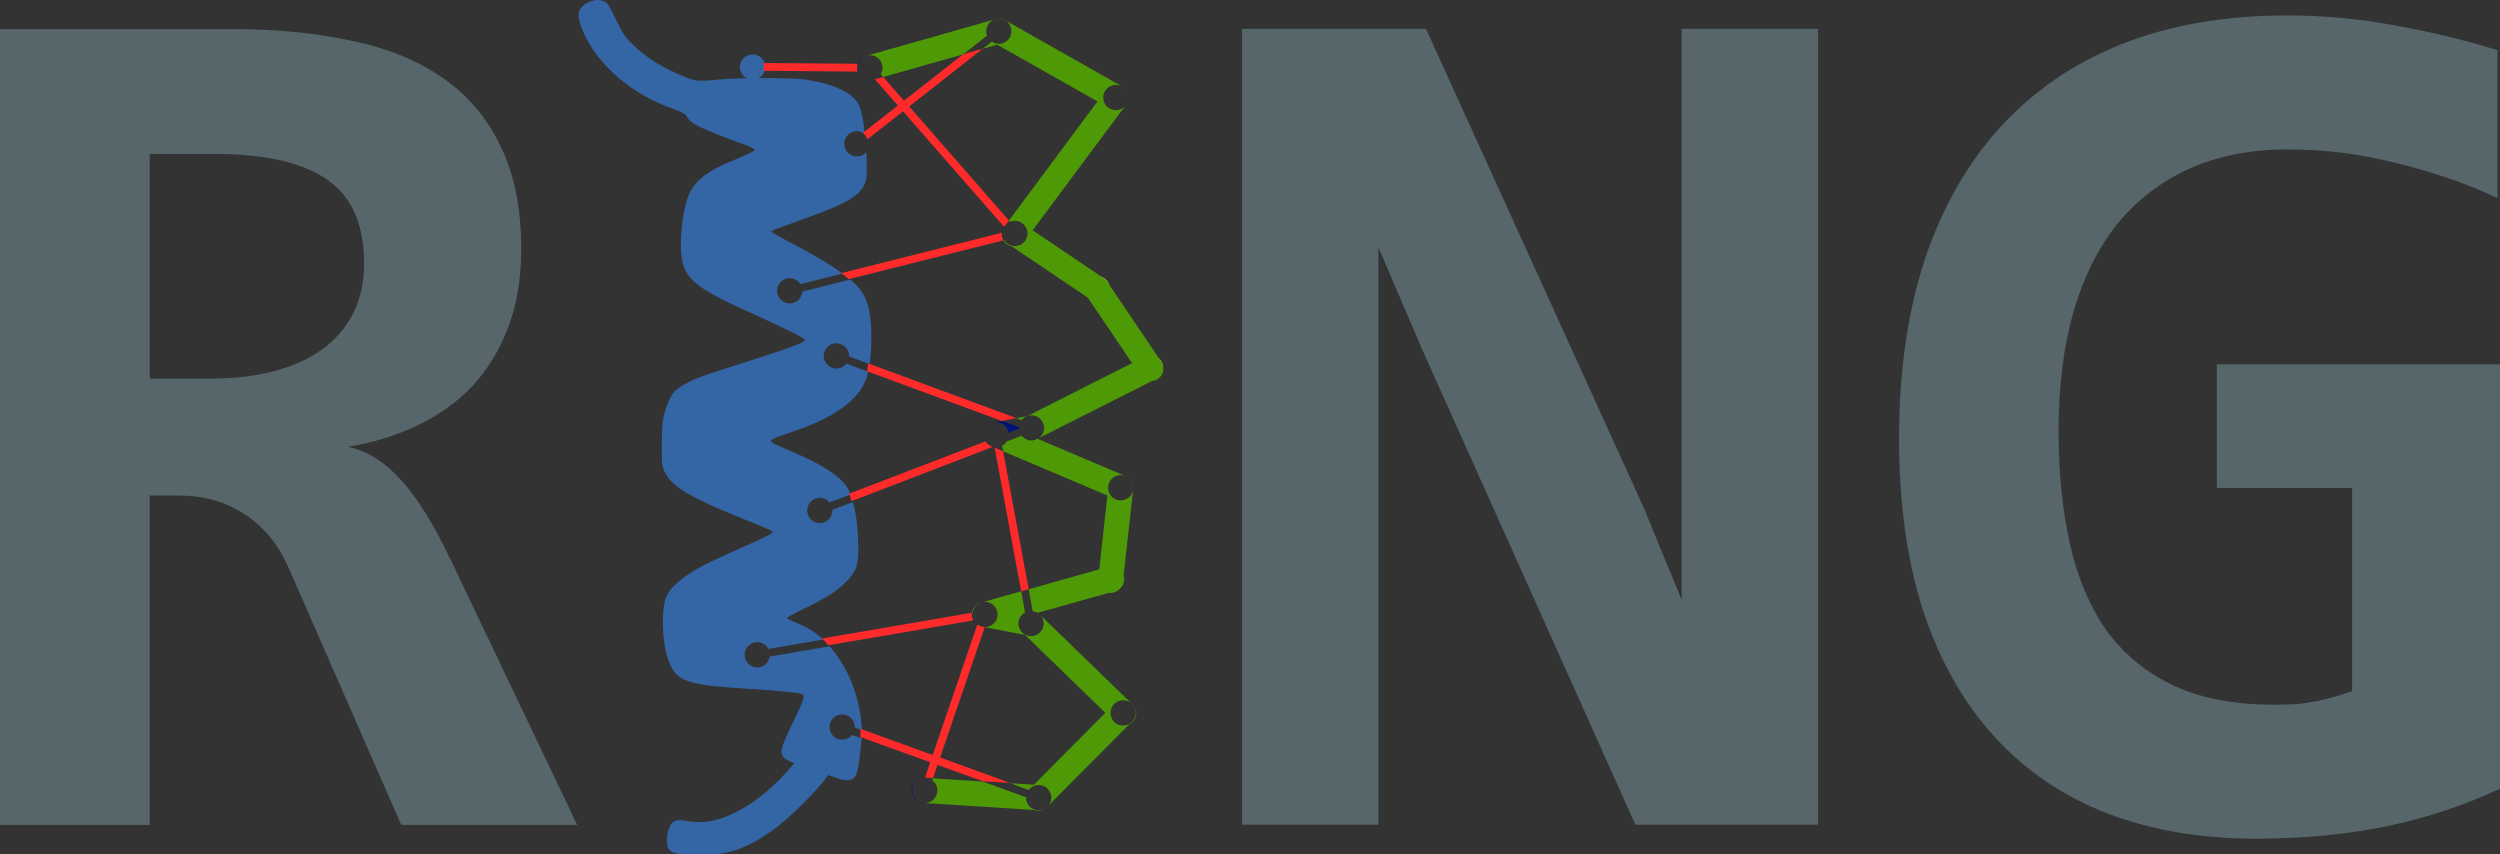 <?xml version="1.0" encoding="UTF-8" standalone="no"?>
<svg
   xmlns:dc="http://purl.org/dc/elements/1.1/"
   xmlns:cc="http://creativecommons.org/ns#"
   xmlns:rdf="http://www.w3.org/1999/02/22-rdf-syntax-ns#"
   xmlns:svg="http://www.w3.org/2000/svg"
   xmlns="http://www.w3.org/2000/svg"
   xmlns:xlink="http://www.w3.org/1999/xlink"
   xmlns:sodipodi="http://sodipodi.sourceforge.net/DTD/sodipodi-0.dtd"
   xmlns:inkscape="http://www.inkscape.org/namespaces/inkscape"
   id="svg1767"
   version="1.1"
   viewBox="0 0 35.139 12.004"
   height="12.004mm"
   width="35.139mm"
   sodipodi:docname="ring_gray_new.svg"
   inkscape:version="0.92.5 (2060ec1f9f, 2020-04-08)">
  <rect x="0" y="0" width="35.139" height="12.004" fill="#333333" stroke="none"/>
  <sodipodi:namedview
     pagecolor="#ffffff"
     bordercolor="#666666"
     borderopacity="1"
     objecttolerance="10"
     gridtolerance="10"
     guidetolerance="10"
     inkscape:pageopacity="0"
     inkscape:pageshadow="2"
     inkscape:window-width="1920"
     inkscape:window-height="1022"
     id="namedview16"
     showgrid="false"
     inkscape:snap-midpoints="false"
     inkscape:zoom="63.733311"
     inkscape:cx="46.6048"
     inkscape:cy="35.362809"
     inkscape:window-x="1080"
     inkscape:window-y="417"
     inkscape:window-maximized="1"
     inkscape:current-layer="svg1767" />
  <defs
     id="defs1761">
    <linearGradient
       gradientUnits="userSpaceOnUse"
       id="linearGradient1009"
       xlink:href="#linearGradient5936"
       gradientTransform="translate(102.419,-84.577)" />
    <linearGradient
       id="linearGradient5936"
       gradientTransform="matrix(1,0,0,1,0,0)">
      <stop
         style="stop-color:#56666b;stop-opacity:1;"
         offset="0"
         id="stop5934" />
    </linearGradient>
    <linearGradient
       id="linearGradient2212"
       gradientTransform="matrix(0.613,0,0,1.632,102.419,-84.577)"
       x1="-149.963"
       y1="52.164"
       x2="-143.564"
       y2="52.164"
       gradientUnits="userSpaceOnUse">
      <stop
         style="stop-color:#9b0014;stop-opacity:1;"
         offset="0"
         id="stop2210" />
    </linearGradient>
    <linearGradient
       inkscape:collect="always"
       xlink:href="#linearGradient5936"
       id="linearGradient18"
       gradientTransform="matrix(0.852,0,0,1.174,102.419,-84.577)"
       x1="-120.258"
       y1="72.38"
       x2="-110.732"
       y2="72.38"
       gradientUnits="userSpaceOnUse" />
    <linearGradient
       inkscape:collect="always"
       xlink:href="#linearGradient5936"
       id="linearGradient20"
       gradientTransform="matrix(0.851,0,0,1.175,102.419,-84.577)"
       x1="-99.864"
       y1="72.3"
       x2="-90.348"
       y2="72.3"
       gradientUnits="userSpaceOnUse" />
    <linearGradient
       inkscape:collect="always"
       xlink:href="#linearGradient5936"
       id="linearGradient22"
       gradientTransform="matrix(0.854,0,0,1.17,102.419,-84.577)"
       x1="-88.629"
       y1="72.45"
       x2="-78.743"
       y2="72.45"
       gradientUnits="userSpaceOnUse" />
    <clipPath
       clipPathUnits="userSpaceOnUse"
       id="clipPath34">
      <use
         x="0"
         y="0"
         xlink:href="#g30"
         id="use36"
         width="100%"
         height="100%" />
    </clipPath>
  </defs>
  <path
     inkscape:connector-curvature="0"
     id="path7842"
     style="font-weight:bold;font-size:17.527px;line-height:1.25;font-family:Consolas;-inkscape-font-specification:'Consolas Bold';letter-spacing:0px;word-spacing:0px;fill:url(#linearGradient18);stroke-width:0.438"
     d="M 5.64,11.595 4.065,8 Q 3.843,7.487 3.44,7.23 3.047,6.965 2.508,6.965 H 2.105 V 11.595 H 0 V 0.409 h 3.261 q 0.924,0 1.677,0.163 0.753,0.154 1.284,0.522 0.531,0.368 0.813,0.959 0.291,0.591 0.291,1.446 0,0.616 -0.18,1.095 Q 6.966,5.074 6.641,5.425 6.316,5.767 5.862,5.981 5.417,6.195 4.887,6.28 5.297,6.366 5.64,6.751 5.982,7.128 6.324,7.846 L 8.113,11.595 Z M 5.118,3.704 q 0,-0.822 -0.522,-1.181 Q 4.074,2.164 3.03,2.164 H 2.105 v 3.158 h 0.856 q 0.488,0 0.881,-0.103 Q 4.245,5.116 4.527,4.911 4.81,4.706 4.964,4.406 5.118,4.098 5.118,3.704 Z" />
  <path
     inkscape:connector-curvature="0"
     id="path7845"
     style="font-weight:bold;font-size:17.527px;line-height:1.25;font-family:Consolas;-inkscape-font-specification:'Consolas Bold';letter-spacing:0px;word-spacing:0px;fill:url(#linearGradient20);stroke-width:0.438"
     d="M 22.986,11.591 19.991,4.915 19.375,3.478 V 8.116 11.591 H 17.458 V 0.405 h 2.585 l 3.055,6.718 0.539,1.309 V 3.495 0.405 h 1.917 V 11.591 Z" />
  <path
     inkscape:connector-curvature="0"
     id="path7847"
     style="font-weight:bold;font-size:17.527px;line-height:1.25;font-family:Consolas;-inkscape-font-specification:'Consolas Bold';letter-spacing:0px;word-spacing:0px;fill:url(#linearGradient22);stroke-width:0.438"
     d="M 31.159,6.858 V 5.121 h 3.979 v 5.965 q -0.77,0.359 -1.609,0.531 -0.839,0.171 -1.823,0.171 -1.164,0 -2.097,-0.359 Q 28.686,11.069 28.036,10.358 27.385,9.648 27.034,8.595 26.692,7.543 26.692,6.156 q 0,-1.395 0.359,-2.499 0.368,-1.104 1.061,-1.866 0.702,-0.77 1.712,-1.172 1.018,-0.402 2.319,-0.402 0.77,0 1.498,0.137 0.736,0.128 1.463,0.351 V 2.784 Q 34.471,2.485 33.701,2.297 32.94,2.1 32.161,2.1 q -0.787,0 -1.395,0.274 -0.599,0.274 -1.01,0.779 -0.402,0.505 -0.616,1.241 -0.205,0.736 -0.205,1.66 0,0.89 0.163,1.609 0.163,0.71 0.522,1.215 0.368,0.496 0.941,0.762 0.573,0.265 1.395,0.265 0.197,0 0.342,-0.009 0.145,-0.017 0.274,-0.043 0.128,-0.026 0.24,-0.06 0.12,-0.034 0.248,-0.077 V 6.858 Z" />
  <g
     id="g32"
     clip-path="url(#clipPath34)">
    <g
       inkscape:label="Clip"
       id="g30">
      <g
         id="g39">
        <path
           style="fill:#00117c;fill-opacity:1;stroke:none;stroke-width:0.155;stroke-linecap:round"
           d="M 12.159,0.789 A 0.176,0.176 0 0 0 12.055,0.897 h 0.006 c 0.009,-0.026 0.022,-0.051 0.041,-0.07 0.017,-0.017 0.036,-0.029 0.057,-0.038 z"
           id="path96" />
        <path
           style="fill:#00117c;fill-opacity:1;stroke:none;stroke-width:0.155;stroke-linecap:round"
           d="m 12.054,1.007 a 0.176,0.176 0 0 0 0.171,0.122 c -0.046,-5.29e-4 -0.09,-0.018 -0.123,-0.051 -0.02,-0.02 -0.033,-0.045 -0.041,-0.071 z"
           id="path94" />
        <path
           style="fill:#00117c;fill-opacity:1;stroke:none;stroke-width:0.155;stroke-linecap:round"
           d="m 12.368,1.055 c -0.005,0.007 -0.009,0.016 -0.016,0.023 h 5.29e-4 c 0.007,-0.007 0.01,-0.015 0.015,-0.023 z"
           id="path92" />
        <path
           style="fill:#00117c;fill-opacity:1;stroke:none;stroke-width:0.155;stroke-linecap:round"
           d="m 12.297,1.114 -5.29e-4,5.29e-4 h 0.001 z"
           id="path90" />
        <path
           style="fill:#00117c;fill-opacity:1;stroke:none;stroke-width:0.155;stroke-linecap:round"
           d="m 12.289,1.117 c -0.019,0.007 -0.038,0.012 -0.059,0.012 a 0.176,0.176 0 0 0 0.045,-0.008 z"
           id="path88" />
        <path
           style="fill:#00117c;fill-opacity:1;stroke:none;stroke-width:0.155;stroke-linecap:round"
           d="m 15.811,1.246 c 0.015,0.016 0.027,0.034 0.036,0.054 a 0.176,0.176 0 0 0 -0.004,-0.008 0.176,0.176 0 0 0 -5.29e-4,-0.002 0.176,0.176 0 0 0 -0.018,-0.028 0.176,0.176 0 0 0 -0.013,-0.015 z"
           id="path86" />
        <path
           style="fill:#00117c;fill-opacity:1;stroke:none;stroke-width:0.155;stroke-linecap:round"
           d="m 15.85,1.307 c 0.007,0.018 0.011,0.037 0.011,0.057 a 0.176,0.176 0 0 0 -0.011,-0.057 z"
           id="path84" />
        <path
           style="fill:#00117c;fill-opacity:1;stroke:none;stroke-width:0.155;stroke-linecap:round"
           d="m 15.861,1.377 c -7.94e-4,0.02 -0.004,0.041 -0.012,0.059 a 0.176,0.176 0 0 0 0.012,-0.059 z"
           id="path82" />
        <path
           style="fill:#00117c;fill-opacity:1;stroke:none;stroke-width:0.155;stroke-linecap:round"
           d="m 15.846,1.443 c -0.008,0.018 -0.019,0.033 -0.032,0.048 a 0.176,0.176 0 0 0 0.032,-0.048 z"
           id="path80" />
        <path
           style="fill:#ffffff;fill-opacity:1;stroke:none;stroke-width:0.155;stroke-linecap:round"
           d="m 11.029,2.464 c 0.047,0 0.092,0.018 0.126,0.052 0.033,0.033 0.052,0.078 0.052,0.125 0,0.047 -0.018,0.092 -0.052,0.126 -0.033,0.033 -0.079,0.052 -0.126,0.052 -0.047,0 -0.092,-0.018 -0.125,-0.052 -0.033,-0.033 -0.052,-0.079 -0.052,-0.126 0,-0.047 0.019,-0.092 0.052,-0.125 0.033,-0.033 0.078,-0.052 0.125,-0.052 z"
           id="path78" />
        <path
           style="fill:#ffffff;fill-opacity:1;stroke:none;stroke-width:0.155;stroke-linecap:round"
           d="m 9.774,3.185 c 0.047,0 0.092,0.018 0.125,0.052 0.033,0.033 0.052,0.078 0.052,0.125 0,0.047 -0.019,0.092 -0.052,0.126 -0.033,0.033 -0.078,0.052 -0.125,0.052 -0.047,0 -0.092,-0.018 -0.126,-0.052 -0.033,-0.033 -0.052,-0.079 -0.052,-0.126 0,-0.047 0.018,-0.092 0.052,-0.125 0.033,-0.033 0.079,-0.052 0.126,-0.052 z"
           id="path76" />
        <path
           style="fill:#00117c;fill-opacity:1;stroke:none;stroke-width:0.155;stroke-linecap:round"
           d="m 14.113,3.19 a 0.176,0.176 0 0 0 -0.002,0.004 0.176,0.176 0 0 0 -0.028,0.077 l 0.007,-0.002 c 0.002,-0.028 0.012,-0.054 0.026,-0.077 z"
           id="path74" />
        <path
           style="fill:#ffffff;fill-opacity:1;stroke:none;stroke-width:0.155;stroke-linecap:round"
           d="m 15.419,3.88 c 0.047,0 0.092,0.019 0.126,0.052 0.033,0.033 0.052,0.078 0.052,0.125 0,0.047 -0.018,0.092 -0.052,0.125 -0.033,0.033 -0.079,0.052 -0.126,0.052 -0.047,0 -0.092,-0.019 -0.125,-0.052 -0.033,-0.033 -0.052,-0.078 -0.052,-0.125 0,-0.047 0.019,-0.092 0.052,-0.125 0.033,-0.033 0.078,-0.052 0.125,-0.052 z"
           id="path72" />
        <path
           style="fill:#ffffff;fill-opacity:1;stroke:none;stroke-width:0.155;stroke-linecap:round"
           d="m 16.17,4.993 c 0.047,0 0.092,0.018 0.125,0.052 0.033,0.033 0.052,0.079 0.052,0.126 0,0.047 -0.019,0.092 -0.052,0.125 -0.033,0.033 -0.078,0.052 -0.125,0.052 -0.047,0 -0.092,-0.019 -0.126,-0.052 -0.033,-0.033 -0.052,-0.078 -0.052,-0.125 0,-0.047 0.018,-0.092 0.052,-0.126 0.033,-0.033 0.079,-0.052 0.126,-0.052 z"
           id="path70" />
        <path
           style="fill:#ffffff;fill-opacity:1;stroke:none;stroke-width:0.155;stroke-linecap:round"
           d="m 10.048,5.541 c 0.047,0 0.092,0.018 0.125,0.052 0.033,0.033 0.052,0.079 0.052,0.126 0,0.047 -0.019,0.092 -0.052,0.125 -0.033,0.033 -0.078,0.052 -0.125,0.052 -0.047,0 -0.092,-0.018 -0.126,-0.052 -0.033,-0.033 -0.052,-0.078 -0.052,-0.125 0,-0.047 0.018,-0.092 0.052,-0.126 0.033,-0.033 0.079,-0.052 0.126,-0.052 z"
           id="path68" />
        <path
           style="fill:#00117c;fill-opacity:1;stroke:none;stroke-width:0.155;stroke-linecap:round"
           d="m 14.082,5.917 -0.092,0.018 a 0.176,0.176 0 0 0 -0.004,0 0.176,0.176 0 0 0 -0.134,0.269 l 0.003,-0.001 c -0.017,-0.028 -0.029,-0.058 -0.029,-0.091 0,-0.047 0.019,-0.092 0.052,-0.125 0.033,-0.033 0.079,-0.052 0.126,-0.052 0.047,0 0.092,0.019 0.125,0.052 0.026,0.025 0.039,0.059 0.046,0.093 l 0.15,-0.058 c -1.51e-4,-0.003 -0.002,-0.006 -0.002,-0.009 0,-0.003 0.001,-0.005 0.002,-0.008 l -0.241,-0.089 z"
           id="path66" />
        <path
           style="fill:#ffffff;fill-opacity:1;stroke:none;stroke-width:0.155;stroke-linecap:round"
           d="m 9.812,6.106 c 0.047,0 0.092,0.018 0.126,0.052 0.033,0.033 0.052,0.079 0.052,0.126 0,0.047 -0.018,0.092 -0.052,0.125 -0.033,0.033 -0.079,0.052 -0.126,0.052 -0.047,0 -0.092,-0.018 -0.125,-0.052 -0.033,-0.033 -0.052,-0.078 -0.052,-0.125 0,-0.047 0.019,-0.092 0.052,-0.126 0.033,-0.033 0.078,-0.052 0.125,-0.052 z"
           id="path64" />
        <path
           style="fill:#00117c;fill-opacity:1;stroke:none;stroke-width:0.155;stroke-linecap:round"
           d="m 13.896,6.25 c 0.006,0.004 0.011,0.01 0.018,0.013 0.001,7.94e-4 0.003,7.94e-4 0.005,0.002 -0.008,-0.004 -0.016,-0.01 -0.023,-0.015 z"
           id="path62" />
        <path
           style="fill:#00117c;fill-opacity:1;stroke:none;stroke-width:0.155;stroke-linecap:round"
           d="m 13.957,6.28 -0.002,0.001 0.026,0.011 -0.002,-0.008 c -0.007,-10e-4 -0.014,-0.002 -0.021,-0.004 z"
           id="path60" />
        <path
           style="fill:#ffffff;fill-opacity:1;stroke:none;stroke-width:0.155;stroke-linecap:round"
           d="m 11.071,7.72 c 0.047,0 0.092,0.019 0.126,0.052 0.033,0.033 0.052,0.078 0.052,0.125 0,0.047 -0.019,0.092 -0.052,0.126 -0.033,0.033 -0.079,0.052 -0.126,0.052 -0.047,0 -0.092,-0.018 -0.125,-0.052 -0.033,-0.033 -0.052,-0.079 -0.052,-0.126 0,-0.047 0.018,-0.092 0.052,-0.125 0.033,-0.033 0.078,-0.052 0.125,-0.052 z"
           id="path58" />
        <path
           style="fill:#ffffff;fill-opacity:1;stroke:none;stroke-width:0.155;stroke-linecap:round"
           d="m 15.612,7.964 c 0.047,0 0.092,0.018 0.125,0.052 0.033,0.033 0.052,0.079 0.052,0.126 0,0.047 -0.019,0.092 -0.052,0.125 -0.033,0.033 -0.078,0.052 -0.125,0.052 -0.047,0 -0.092,-0.019 -0.126,-0.052 -0.033,-0.033 -0.052,-0.078 -0.052,-0.125 0,-0.047 0.018,-0.092 0.052,-0.126 0.033,-0.033 0.079,-0.052 0.126,-0.052 z"
           id="path56" />
        <path
           style="fill:#ffffff;fill-opacity:1;stroke:none;stroke-width:0.155;stroke-linecap:round"
           d="m 9.657,8.586 c 0.047,0 0.092,0.019 0.125,0.052 0.033,0.033 0.052,0.078 0.052,0.125 0,0.047 -0.019,0.092 -0.052,0.126 -0.033,0.033 -0.078,0.052 -0.125,0.052 -0.047,0 -0.092,-0.018 -0.126,-0.052 -0.033,-0.033 -0.052,-0.079 -0.052,-0.126 0,-0.047 0.018,-0.092 0.052,-0.125 0.033,-0.033 0.079,-0.052 0.126,-0.052 z"
           id="path52" />
        <path
           style="fill:#00117c;fill-opacity:1;stroke:none;stroke-width:0.155;stroke-linecap:round"
           d="m 13.666,8.638 c 0,0.029 0.009,0.056 0.023,0.081 -0.013,-0.025 -0.023,-0.052 -0.023,-0.081 z"
           id="path50" />
        <path
           style="fill:#00117c;fill-opacity:1;stroke:none;stroke-width:0.155;stroke-linecap:round"
           d="m 13.689,8.72 -0.007,10e-4 a 0.176,0.176 0 0 0 0.038,0.048 0.176,0.176 0 0 0 0.018,0.014 l 0.002,-0.005 c -0.007,-0.005 -0.015,-0.008 -0.021,-0.014 -0.013,-0.013 -0.022,-0.028 -0.03,-0.043 z"
           id="path48" />
        <path
           style="fill:#00117c;fill-opacity:1;stroke:none;stroke-width:0.155;stroke-linecap:round"
           d="m 10.782,9.107 c 0.013,0.025 0.022,0.051 0.022,0.08 -2.6e-4,-0.029 -0.009,-0.055 -0.022,-0.08 z"
           id="path46" />
        <path
           style="fill:#00117c;fill-opacity:1;stroke:none;stroke-width:0.155;stroke-linecap:round"
           d="m 12.991,10.933 a 0.176,0.176 0 0 0 -0.004,0.352 c -0.043,-0.003 -0.084,-0.019 -0.114,-0.05 -0.033,-0.033 -0.052,-0.079 -0.052,-0.126 0,-0.047 0.019,-0.092 0.052,-0.125 0.033,-0.033 0.076,-0.051 0.122,-0.052 a 0.176,0.176 0 0 0 -0.004,0 z"
           id="path44" />
      </g>
    </g>
  </g>
  <g
     id="g147">
    <path
       transform="scale(0.265)"
       id="path104"
       d="M 31.703 0 C 31.416 0.004 31.1 0.126 30.893 0.334 C 30.606 0.62 30.616 0.96 30.934 1.688 C 31.718 3.484 33.5 5.004 35.752 5.795 C 36.206 5.954 36.355 6.043 36.439 6.207 C 36.499 6.322 36.688 6.498 36.861 6.6 C 37.222 6.81 38.524 7.342 39.424 7.648 C 39.761 7.763 40.035 7.899 40.035 7.949 C 40.035 7.999 39.605 8.212 39.078 8.424 C 37.403 9.096 36.717 9.663 36.43 10.615 C 36.224 11.297 36.085 12.441 36.119 13.189 C 36.189 14.737 36.636 15.147 39.848 16.609 C 41.783 17.491 42.606 17.897 42.672 18.004 C 42.766 18.157 42.021 18.427 38.105 19.666 C 36.67 20.12 35.975 20.476 35.652 20.918 C 35.541 21.071 35.37 21.472 35.275 21.809 C 35.129 22.328 35.103 22.596 35.102 23.574 C 35.1 24.664 35.11 24.747 35.287 25.092 C 35.666 25.828 36.665 26.419 39.33 27.484 C 40.187 27.827 40.918 28.137 40.953 28.172 C 41.049 28.267 40.8 28.401 39.307 29.061 C 37.613 29.809 37.155 30.038 36.545 30.441 C 35.906 30.863 35.517 31.25 35.35 31.629 C 35.06 32.284 35.102 34.01 35.432 34.969 C 35.833 36.135 36.353 36.328 39.611 36.529 C 41.414 36.64 42.43 36.744 42.568 36.83 C 42.703 36.913 42.62 37.158 42.111 38.203 C 41.278 39.912 41.265 40.079 41.928 40.404 L 42.125 40.473 C 41.91 40.741 41.68 41.002 41.428 41.26 C 40.614 42.089 39.848 42.668 39.027 43.078 C 38.023 43.579 37.268 43.708 36.346 43.533 C 36.079 43.483 35.91 43.484 35.783 43.545 C 35.551 43.651 35.371 44.1 35.371 44.574 C 35.371 45.018 35.526 45.212 35.941 45.281 C 36.097 45.308 36.258 45.34 36.299 45.357 C 36.34 45.373 36.79 45.376 37.301 45.361 C 38.709 45.32 39.639 44.987 40.977 44.043 C 41.828 43.442 43.39 41.893 43.934 41.111 L 43.936 41.109 L 44.574 41.334 C 45.016 41.438 45.278 41.368 45.406 41.113 C 45.494 40.941 45.585 40.348 45.709 39.164 L 45.186 38.975 C 45.17 38.994 45.163 39.021 45.143 39.039 C 45.017 39.165 44.845 39.234 44.668 39.234 C 44.491 39.234 44.321 39.165 44.195 39.039 C 44.07 38.914 43.998 38.742 43.998 38.564 C 43.998 38.387 44.07 38.218 44.195 38.092 C 44.321 37.966 44.49 37.896 44.668 37.896 C 44.846 37.896 45.017 37.966 45.143 38.092 C 45.268 38.218 45.338 38.387 45.338 38.564 C 45.338 38.572 45.334 38.58 45.334 38.588 L 45.709 38.725 C 45.694 37.835 45.409 36.621 44.965 35.73 C 44.667 35.134 44.35 34.674 44.006 34.279 L 40.816 34.826 C 40.794 34.967 40.741 35.101 40.639 35.203 C 40.513 35.329 40.343 35.4 40.166 35.4 C 39.988 35.4 39.817 35.329 39.691 35.203 C 39.566 35.078 39.496 34.908 39.496 34.73 C 39.496 34.553 39.566 34.381 39.691 34.256 C 39.817 34.13 39.988 34.061 40.166 34.061 C 40.344 34.061 40.513 34.13 40.639 34.256 C 40.686 34.303 40.719 34.361 40.75 34.42 L 43.67 33.92 C 43.259 33.54 42.802 33.249 42.252 33.039 C 41.972 32.932 41.744 32.815 41.744 32.779 C 41.744 32.745 42.134 32.529 42.613 32.301 C 43.816 31.729 44.478 31.299 44.959 30.779 C 45.487 30.209 45.563 29.903 45.512 28.541 C 45.485 27.803 45.383 27.147 45.238 26.625 L 44.145 27.045 C 44.145 27.056 44.152 27.063 44.152 27.074 C 44.152 27.252 44.081 27.422 43.955 27.547 C 43.83 27.672 43.66 27.744 43.482 27.744 C 43.305 27.744 43.133 27.672 43.008 27.547 C 42.882 27.421 42.812 27.252 42.812 27.074 C 42.812 26.897 42.882 26.725 43.008 26.6 C 43.133 26.474 43.305 26.404 43.482 26.404 C 43.66 26.404 43.83 26.474 43.955 26.6 C 43.97 26.615 43.977 26.638 43.994 26.656 L 45.113 26.227 C 45.059 26.089 45.003 25.955 44.939 25.855 C 44.556 25.25 43.585 24.619 42.055 23.979 C 41.497 23.745 40.993 23.512 40.938 23.461 C 40.801 23.337 40.915 23.281 42.123 22.867 C 43.673 22.336 44.691 21.759 45.361 21.031 C 45.709 20.654 45.922 20.25 46.053 19.719 L 44.881 19.285 L 44.879 19.285 C 44.864 19.308 44.856 19.332 44.836 19.352 C 44.71 19.477 44.539 19.549 44.361 19.549 C 44.184 19.549 44.014 19.477 43.889 19.352 C 43.763 19.226 43.691 19.056 43.691 18.879 C 43.691 18.701 43.763 18.53 43.889 18.404 C 44.014 18.279 44.184 18.209 44.361 18.209 C 44.539 18.209 44.711 18.279 44.836 18.404 C 44.962 18.53 45.031 18.701 45.031 18.879 C 45.031 18.886 45.027 18.895 45.027 18.902 L 46.125 19.309 C 46.181 18.931 46.216 18.511 46.217 17.971 C 46.217 16.322 45.968 15.584 45.17 14.881 C 45.151 14.866 45.12 14.843 45.1 14.826 L 42.549 15.467 C 42.537 15.628 42.474 15.782 42.359 15.896 C 42.234 16.022 42.064 16.094 41.887 16.094 C 41.709 16.094 41.537 16.022 41.412 15.896 C 41.287 15.771 41.217 15.601 41.217 15.424 C 41.217 15.246 41.287 15.075 41.412 14.949 C 41.538 14.824 41.709 14.754 41.887 14.754 C 42.064 14.754 42.234 14.824 42.359 14.949 C 42.393 14.983 42.415 15.03 42.441 15.072 L 44.691 14.508 C 44.07 14.055 43.183 13.518 42.172 12.996 C 41.488 12.643 40.928 12.328 40.928 12.295 C 40.928 12.224 40.962 12.213 42.703 11.586 C 44.895 10.797 45.569 10.412 45.846 9.785 C 45.987 9.467 45.993 9.344 45.953 8.139 C 45.952 8.108 45.949 8.097 45.945 8.068 C 45.937 8.08 45.933 8.09 45.922 8.102 C 45.796 8.227 45.625 8.297 45.447 8.297 C 45.27 8.297 45.1 8.227 44.975 8.102 C 44.849 7.976 44.779 7.804 44.779 7.627 C 44.779 7.449 44.849 7.28 44.975 7.154 C 45.1 7.029 45.27 6.957 45.447 6.957 C 45.604 6.957 45.75 7.021 45.869 7.119 L 45.869 7.117 C 45.85 7.106 45.83 7.091 45.811 7.078 L 45.859 7.041 C 45.796 6.406 45.71 5.886 45.559 5.568 C 45.268 4.955 44.275 4.47 42.832 4.236 C 42.376 4.162 41.296 4.133 40.23 4.139 C 40.263 4.124 40.291 4.097 40.322 4.076 C 40.345 4.057 40.372 4.05 40.393 4.029 C 40.393 4.029 40.395 4.027 40.395 4.027 C 40.52 3.901 40.592 3.732 40.592 3.555 C 40.592 3.377 40.52 3.205 40.395 3.08 C 40.33 3.016 40.254 2.969 40.172 2.936 C 40.091 2.902 40.005 2.885 39.916 2.885 C 39.829 2.885 39.743 2.904 39.664 2.936 C 39.582 2.97 39.505 3.019 39.441 3.082 C 39.316 3.208 39.244 3.377 39.244 3.555 C 39.244 3.732 39.316 3.904 39.441 4.029 C 39.492 4.08 39.555 4.113 39.617 4.145 C 39.083 4.156 38.578 4.175 38.211 4.211 C 37.005 4.325 36.92 4.318 36.283 4.061 C 35.238 3.637 34.331 3.088 33.701 2.496 C 33.167 1.994 33.073 1.861 32.672 1.035 C 32.275 0.218 32.204 0.118 31.979 0.043 C 31.894 0.017 31.8 0.001 31.703 0.002 L 31.703 0 z "
       style="fill:#3465a4;fill-opacity:1;stroke:none;stroke-width:0.585;stroke-linecap:round" />
    <g
       id="g132"
       style="">
      <g
         id="g152">
        <path
           id="path98"
           d="m 14.038,0.261 a 0.176,0.176 0 0 0 -0.013,5.3e-4 0.176,0.176 0 0 0 -0.063,0.017 l -1.782,0.505 a 0.176,0.176 0 0 0 -0.02,0.006 c 0.021,-0.009 0.044,-0.013 0.068,-0.013 0.047,0 0.092,0.018 0.125,0.052 0.033,0.033 0.052,0.078 0.052,0.125 0,0.032 -0.011,0.061 -0.027,0.088 l 0.036,0.041 1.123,-0.318 0.337,-0.264 c -0.007,-0.019 -0.012,-0.04 -0.012,-0.061 0,-0.047 0.019,-0.092 0.052,-0.125 0.033,-0.033 0.078,-0.052 0.125,-0.052 z"
           style="fill:#4e9a06;fill-opacity:1;stroke:none;stroke-width:0.155;stroke-linecap:round" />
        <path
           id="path102"
           d="m 14.042,0.26 0.001,0.001 a 0.176,0.176 0 0 0 -0.004,0 c 0.047,1.4e-4 0.092,0.019 0.125,0.052 0.033,0.033 0.052,0.078 0.052,0.125 0,0.047 -0.018,0.092 -0.052,0.126 -0.033,0.033 -0.079,0.052 -0.126,0.052 -0.035,0 -0.067,-0.013 -0.096,-0.032 l -0.129,0.101 0.203,-0.057 1.41,0.797 -1.246,1.676 0.015,0.017 c -0.021,0.009 -0.04,0.022 -0.056,0.038 0.033,-0.033 0.078,-0.052 0.125,-0.052 0.047,0 0.092,0.018 0.126,0.052 0.033,0.033 0.052,0.078 0.052,0.125 0,0.047 -0.018,0.092 -0.052,0.126 -0.033,0.033 -0.079,0.052 -0.126,0.052 -0.047,0 -0.092,-0.018 -0.125,-0.052 -0.009,-0.009 -0.015,-0.021 -0.022,-0.032 l -0.013,0.004 a 0.176,0.176 0 0 0 0.118,0.085 l 1.067,0.719 0.623,0.921 -1.472,0.744 -0.155,0.03 0.076,0.028 c 0.004,-0.005 0.006,-0.011 0.011,-0.016 0.033,-0.033 0.079,-0.052 0.126,-0.052 0.047,0 0.092,0.019 0.125,0.052 0.033,0.033 0.052,0.078 0.052,0.125 0,0.047 -0.019,0.092 -0.052,0.126 -0.012,0.012 -0.026,0.019 -0.04,0.027 l 1.607,-0.812 a 0.176,0.176 0 0 0 0.151,-0.236 0.176,0.176 0 0 0 -0.048,-0.078 l -0.7,-1.037 a 0.176,0.176 0 0 0 -0.066,-0.086 0.176,0.176 0 0 0 -0.033,-0.022 L 14.514,3.237 15.808,1.498 c -0.033,0.032 -0.077,0.05 -0.123,0.05 -0.047,0 -0.092,-0.018 -0.126,-0.052 -0.033,-0.033 -0.052,-0.079 -0.052,-0.126 0,-0.047 0.019,-0.092 0.052,-0.125 0.033,-0.033 0.079,-0.052 0.126,-0.052 0.047,0 0.091,0.018 0.124,0.051 a 0.176,0.176 0 0 0 -0.003,-0.003 0.176,0.176 0 0 0 -5.3e-4,0 0.176,0.176 0 0 0 -0.006,-0.006 0.176,0.176 0 0 0 -0.022,-0.016 0.176,0.176 0 0 0 -0.006,-0.004 l -5.29e-4,-5.29e-4 a 0.176,0.176 0 0 0 -0.015,-0.008 l -1.607,-0.91 a 0.176,0.176 0 0 0 -0.09,-0.036 0.176,0.176 0 0 0 -0.008,-5.3e-4 0.176,0.176 0 0 0 -0.01,-0.001 z"
           style="fill:#4e9a06;fill-opacity:1;stroke:none;stroke-width:0.155;stroke-linecap:round" />
      </g>
      <path
         style="fill:#4e9a06;fill-opacity:1;stroke:none;stroke-width:0.155;stroke-linecap:round"
         d="m 14.583,6.167 c 0,0 -5.29e-4,0 -5.29e-4,0 -0.026,0.014 -0.054,0.024 -0.084,0.024 -0.047,0 -0.092,-0.018 -0.126,-0.052 -0.004,-0.004 -0.006,-0.01 -0.01,-0.015 l -0.216,0.083 c -0.007,0.01 -0.011,0.021 -0.02,0.03 -0.012,0.012 -0.027,0.019 -0.041,0.027 v 5.29e-4 l 0.014,0.079 1.466,0.621 -0.115,1.038 -0.992,0.28 0.056,0.309 c 0.038,0.005 0.074,0.02 0.102,0.048 a 0.176,0.176 0 0 0 -0.033,-0.026 l 1.002,-0.281 a 0.176,0.176 0 0 0 0.163,-0.068 0.176,0.176 0 0 0 0.001,-5.29e-4 0.176,0.176 0 0 0 0.043,-0.178 l 0.136,-1.211 a 0.176,0.176 0 0 0 0.002,-0.018 c -5.29e-4,0.046 -0.019,0.091 -0.052,0.124 -0.033,0.033 -0.079,0.052 -0.126,0.052 -0.047,0 -0.092,-0.018 -0.125,-0.052 -0.033,-0.033 -0.052,-0.079 -0.052,-0.126 -10e-5,-0.047 0.019,-0.092 0.052,-0.125 0.033,-0.033 0.078,-0.052 0.125,-0.052 0.047,0 0.092,0.019 0.126,0.052 0.033,0.033 0.051,0.078 0.052,0.125 a 0.176,0.176 0 0 0 -0.137,-0.174 z"
         id="path100" />
      <path
         style="fill:#4e9a06;fill-opacity:1;stroke:none;stroke-width:0.155;stroke-linecap:round"
         d="m 14.354,8.311 -0.53,0.149 a 0.176,0.176 0 0 0 -0.163,0.153 l 0.01,-0.002 c 0.006,-0.037 0.02,-0.073 0.047,-0.1 0.033,-0.033 0.078,-0.052 0.125,-0.052 0.047,0 0.092,0.018 0.126,0.052 0.033,0.033 0.052,0.079 0.052,0.126 0,0.047 -0.018,0.092 -0.052,0.125 -0.033,0.033 -0.079,0.052 -0.126,0.052 -5.29e-4,0 -0.001,-5.29e-4 -0.002,-5.29e-4 l -5.29e-4,0.001 0.567,0.11 1.129,1.095 -1.005,1.01 -0.334,-0.021 0.264,0.096 c 0.005,-0.006 0.007,-0.013 0.012,-0.018 0.033,-0.033 0.079,-0.052 0.126,-0.052 0.047,0 0.092,0.018 0.125,0.052 0.033,0.033 0.052,0.079 0.052,0.126 0,0.044 -0.018,0.085 -0.047,0.117 l 1.139,-1.145 a 0.176,0.176 0 0 0 0.064,-0.268 0.176,0.176 0 0 0 -0.02,-0.022 c 0.033,0.033 0.052,0.078 0.052,0.125 0,0.047 -0.018,0.092 -0.052,0.126 -0.033,0.033 -0.079,0.052 -0.126,0.052 -0.047,0 -0.092,-0.018 -0.125,-0.052 -0.033,-0.033 -0.052,-0.079 -0.052,-0.126 0,-0.047 0.019,-0.092 0.052,-0.125 0.033,-0.033 0.078,-0.052 0.125,-0.052 0.047,0 0.092,0.019 0.126,0.052 a 0.176,0.176 0 0 0 -0.02,-0.018 l -1.263,-1.225 a 0.176,0.176 0 0 0 -0.011,-0.013 c 0.033,0.033 0.051,0.078 0.051,0.125 0,0.047 -0.018,0.092 -0.052,0.126 -0.033,0.033 -0.079,0.052 -0.126,0.052 -0.047,0 -0.092,-0.018 -0.125,-0.052 -0.033,-0.033 -0.052,-0.079 -0.052,-0.126 0,-0.047 0.019,-0.092 0.052,-0.125 0.013,-0.013 0.028,-0.021 0.043,-0.029 -5.29e-4,2.6e-4 -5.29e-4,1.4e-4 -0.002,5.29e-4 z"
         id="path54" />
    </g>
    <path
       id="path1095-6-5-4-0-6-4-9-5-8-4-2"
       d="m 13.114,10.94 -0.011,0.031 c -0.001,-10e-4 -0.003,-10e-4 -0.004,-0.002 0.008,0.006 0.017,0.009 0.024,0.016 0.033,0.033 0.052,0.078 0.052,0.125 0,0.047 -0.019,0.092 -0.052,0.126 -0.032,0.032 -0.075,0.049 -0.12,0.051 l 1.525,0.097 a 0.176,0.176 0 0 0 0.189,-0.041 c -0.032,0.029 -0.074,0.047 -0.117,0.047 -0.047,0 -0.092,-0.019 -0.126,-0.052 -0.033,-0.033 -0.052,-0.078 -0.052,-0.125 0,-0.002 0.001,-0.004 0.001,-0.007 l -0.61,-0.221 h -5.29e-4 z"
       style="fill:#4e9a06;fill-opacity:1;stroke:none;stroke-width:0.155;stroke-linecap:round" />
    <path
       style="fill:#ff2a2a;fill-opacity:1;stroke:none;stroke-width:0.155;stroke-linecap:round"
       d="m 13.913,0.563 c 0,0 0,5.29e-4 0,5.29e-4 0.008,0.008 0.019,0.013 0.029,0.02 l 5.29e-4,-5.29e-4 c -0.01,-0.006 -0.021,-0.011 -0.029,-0.02 z m -0.1,0.121 -0.276,0.079 -0.831,0.652 -0.292,-0.333 -0.116,0.033 0.322,0.368 -0.485,0.38 c 7.94e-4,0.007 0.002,0.013 0.003,0.02 0.005,0.003 0.01,0.005 0.014,0.009 0.019,0.018 0.032,0.042 0.04,0.066 l 0.501,-0.393 1.421,1.625 a 0.176,0.176 0 0 1 0.026,-0.034 c 0,0 5.29e-4,-5.29e-4 5.29e-4,-5.29e-4 l 0.041,-0.055 -1.402,-1.604 z m -3.085,0.202 c 0.006,0.017 0.011,0.035 0.011,0.054 0,0.019 -0.005,0.037 -0.011,0.055 l 1.326,0.011 a 0.176,0.176 0 0 1 0.001,-0.11 z m -0.187,0.003 a 0.055,0.055 0 0 0 -0.003,0.002 0.055,0.055 0 0 1 0.004,-0.002 0.055,0.055 0 0 0 -10e-4,0 z m 0.004,0.102 a 0.055,0.055 0 0 0 0.004,0.001 0.055,0.055 0 0 1 -0.004,-0.001 z m 3.537,2.28 -1.057,0.266 -1.201,0.302 c 0.041,0.03 0.077,0.058 0.108,0.084 l 0.461,-0.116 1.711,-0.429 a 0.176,0.176 0 0 1 -0.022,-0.107 z m 0.015,0.062 c 0.005,0.015 0.012,0.028 0.02,0.041 h 5.29e-4 c -0.008,-0.013 -0.015,-0.027 -0.021,-0.041 z m -2.838,0.748 c -1.8e-4,0.004 -0.002,0.007 -0.003,0.011 h 5.29e-4 c 2.6e-4,-0.004 0.002,-0.007 0.002,-0.011 z m 0.653,0.92 c -0.002,0.037 -0.016,0.072 -0.039,0.101 h 5.3e-4 c 0.023,-0.029 0.037,-0.064 0.039,-0.101 z m 0.291,0.107 c -0.006,0.037 -0.011,0.075 -0.019,0.109 l 1.898,0.7 h 5.29e-4 l 0.204,-0.04 z m 1.647,1.096 -1.915,0.735 c 0.012,0.031 0.023,0.068 0.034,0.105 l 1.985,-0.763 -0.006,-0.003 c 0.003,7.94e-4 0.006,7.94e-4 0.009,0.002 -0.013,-0.004 -0.026,-0.009 -0.038,-0.015 0.002,0.001 0.003,0.002 0.005,0.003 a 0.176,0.176 0 0 1 -0.003,-0.002 0.176,0.176 0 0 1 -0.007,-0.004 0.176,0.176 0 0 1 -0.003,-0.002 0.176,0.176 0 0 1 -0.005,-0.003 0.176,0.176 0 0 1 -0.002,-0.002 0.176,0.176 0 0 1 -0.013,-0.009 0.176,0.176 0 0 1 -0.009,-0.007 c 0.004,0.004 0.009,0.006 0.013,0.009 -0.006,-0.004 -0.013,-0.008 -0.019,-0.013 -0.006,-0.005 -0.008,-0.013 -0.012,-0.019 0.003,0.005 0.005,0.011 0.01,0.016 a 0.176,0.176 0 0 1 -0.023,-0.03 z m 0.236,0.06 c -0.026,0.014 -0.054,0.025 -0.084,0.025 0.03,0 0.058,-0.01 0.084,-0.024 z m -0.106,0.028 0.373,2.019 0.106,-0.029 -0.359,-1.938 z m -0.32,2.321 -2.106,0.361 c 0.031,0.029 0.06,0.062 0.089,0.095 l 2.038,-0.349 a 0.176,0.176 0 0 1 -0.021,-0.107 z m 0.078,0.163 v 5.29e-4 c 0.015,0.011 0.031,0.021 0.049,0.027 -0.017,-0.007 -0.034,-0.016 -0.049,-0.027 z m 0.049,0.027 c 0.018,0.006 0.035,0.011 0.054,0.011 v -5.29e-4 c -0.019,-1.3e-4 -0.037,-0.004 -0.054,-0.01 z m -0.051,-0.022 -0.626,1.831 -1.016,-0.368 c 5.29e-4,0.036 0.004,0.076 10e-4,0.107 -5.29e-4,0.004 -5.29e-4,0.005 -10e-4,0.009 l 0.981,0.354 -0.074,0.216 a 0.176,0.176 0 0 1 0.008,0 l 0.105,0.007 h 5.3e-4 l 0.063,-0.186 0.636,0.23 h 5.29e-4 l 0.386,0.024 -0.986,-0.358 0.628,-1.835 -0.008,-0.002 a 0.176,0.176 0 0 1 -0.096,-0.032 z"
       id="path1095-6-5-4-0-4-1-6-6-7-3-6"
       inkscape:connector-curvature="0" />
  </g>
</svg>
